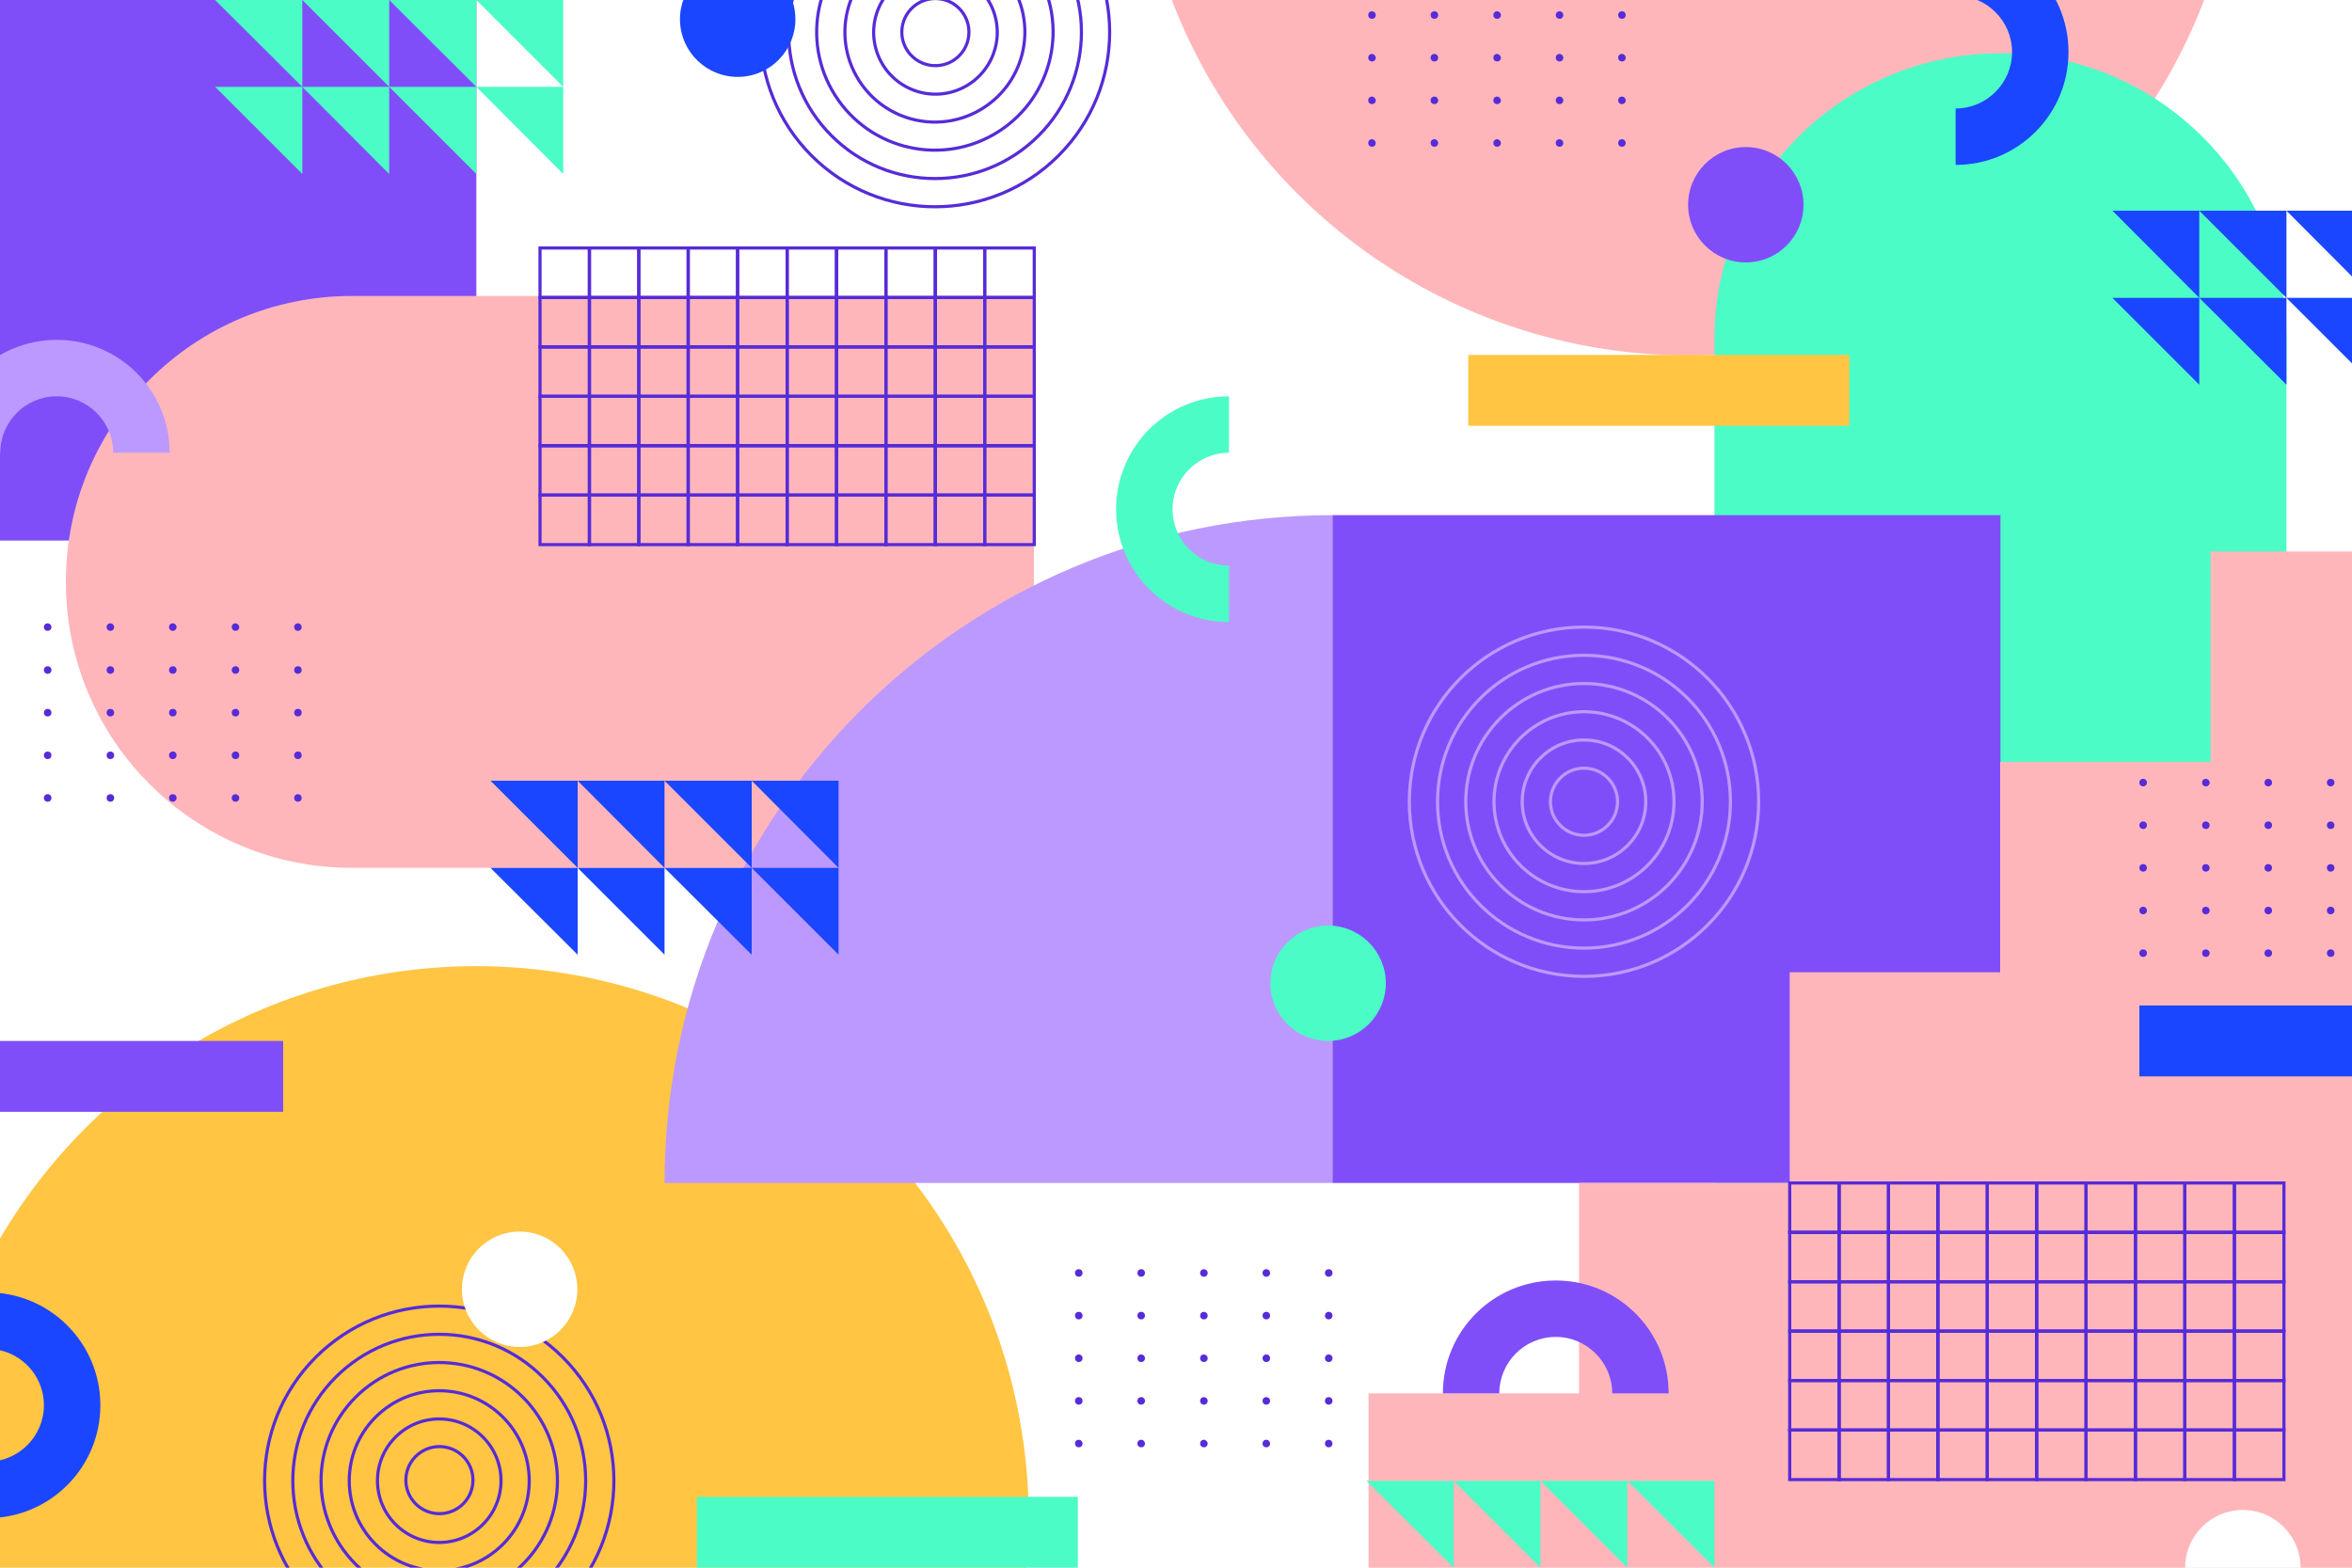 <?xml version="1.0" encoding="utf-8"?>
<!-- Generator: Adobe Illustrator 26.0.1, SVG Export Plug-In . SVG Version: 6.00 Build 0)  -->
<svg version="1.1" xmlns="http://www.w3.org/2000/svg" xmlns:xlink="http://www.w3.org/1999/xlink" x="0px" y="0px"
	 viewBox="0 0 750 500" style="enable-background:new 0 0 750 500;" xml:space="preserve">
<style type="text/css">
	.st0{fill:#FFFFFF;}
	.st1{clip-path:url(#SVGID_00000089556267857126763960000000646407498019787698_);}
	.st2{fill:#804EF9;}
	.st3{fill:#FFC543;}
	.st4{fill:#FFB6BB;}
	.st5{fill:#4CFCC6;}
	.st6{fill:#BC99FF;}
	.st7{fill:#1A46FF;}
	.st8{fill:none;stroke:#562BD8;stroke-miterlimit:10;}
	.st9{fill:#562BD8;}
	.st10{fill:none;stroke:#BC99FF;stroke-miterlimit:10;}
</style>
<g id="BACKGROUND">
	<rect class="st0" width="750" height="500"/>
</g>
<g id="OBJECTS">
	<g>
		<defs>
			<rect id="SVGID_1_" width="750" height="500"/>
		</defs>
		<clipPath id="SVGID_00000140001478272706246590000011953349175162411694_">
			<use xlink:href="#SVGID_1_"  style="overflow:visible;"/>
		</clipPath>
		<g style="clip-path:url(#SVGID_00000140001478272706246590000011953349175162411694_);">
			<rect x="-61.1" y="-40.6" class="st2" width="213" height="213"/>
			
				<ellipse transform="matrix(0.707 -0.707 0.707 0.707 -298.008 249.246)" class="st3" cx="151.9" cy="484.4" rx="176.2" ry="176.2"/>
			
				<ellipse transform="matrix(0.707 -0.707 0.707 0.707 202.154 362.215)" class="st4" cx="538.3" cy="-62.9" rx="176.2" ry="176.2"/>
			<path class="st4" d="M329.7,276.8H112.2C61.8,276.8,21,236,21,185.6v0c0-50.4,40.8-91.2,91.2-91.2h217.5V276.8z"/>
			<path class="st5" d="M546.7,377.3V108.2c0-50.4,40.8-91.2,91.2-91.2h0c50.4,0,91.2,40.8,91.2,91.2v269.1H546.7z"/>
			<path class="st6" d="M424.9,377.3h-213v0c0-117.6,95.4-213,213-213h0V377.3z"/>
			<rect x="424.9" y="164.3" class="st2" width="213" height="213"/>
			<g>
				<g>
					<polygon class="st7" points="156.4,249 184.2,249 184.2,276.8 					"/>
					<polygon class="st7" points="184.2,249 211.9,249 211.9,276.8 					"/>
					<polygon class="st7" points="211.9,249 239.7,249 239.7,276.8 					"/>
					<polygon class="st7" points="239.7,249 267.4,249 267.4,276.8 					"/>
				</g>
				<g>
					<polygon class="st7" points="156.4,276.8 184.2,276.8 184.2,304.5 					"/>
					<polygon class="st7" points="184.2,276.8 211.9,276.8 211.9,304.5 					"/>
					<polygon class="st7" points="211.9,276.8 239.7,276.8 239.7,304.5 					"/>
					<polygon class="st7" points="239.7,276.8 267.4,276.8 267.4,304.5 					"/>
				</g>
			</g>
			<g>
				<g>
					<polygon class="st7" points="673.6,67.2 701.3,67.2 701.3,95 					"/>
					<polygon class="st7" points="701.3,67.2 729.1,67.2 729.1,95 					"/>
					<polygon class="st7" points="729.1,67.2 756.8,67.2 756.8,95 					"/>
					<polygon class="st7" points="756.8,67.2 784.6,67.2 784.6,95 					"/>
				</g>
				<g>
					<polygon class="st7" points="673.6,95 701.3,95 701.3,122.7 					"/>
					<polygon class="st7" points="701.3,95 729.1,95 729.1,122.7 					"/>
					<polygon class="st7" points="729.1,95 756.8,95 756.8,122.7 					"/>
					<polygon class="st7" points="756.8,95 784.6,95 784.6,122.7 					"/>
				</g>
			</g>
			<polygon class="st4" points="704.9,175.9 704.9,243 637.8,243 637.8,310.1 637.8,310.1 637.8,310.1 637.8,310.1 570.7,310.1 
				570.7,377.3 570.7,377.3 503.5,377.3 503.5,444.4 503.5,444.4 436.4,444.4 436.4,511.5 369.3,511.5 369.3,578.7 436.4,578.7 
				772,578.7 772,243 772,175.9 			"/>
			<g>
				<g>
					<rect x="172.2" y="79.1" class="st8" width="15.8" height="15.8"/>
					<rect x="187.9" y="79.1" class="st8" width="15.8" height="15.8"/>
					<rect x="203.7" y="79.1" class="st8" width="15.8" height="15.8"/>
					<rect x="219.4" y="79.1" class="st8" width="15.8" height="15.8"/>
					<rect x="235.2" y="79.1" class="st8" width="15.8" height="15.8"/>
					<rect x="251" y="79.1" class="st8" width="15.8" height="15.8"/>
					<rect x="266.7" y="79.1" class="st8" width="15.8" height="15.8"/>
					<rect x="282.5" y="79.1" class="st8" width="15.8" height="15.8"/>
					<rect x="298.2" y="79.1" class="st8" width="15.8" height="15.8"/>
					<rect x="314" y="79.1" class="st8" width="15.8" height="15.8"/>
				</g>
				<g>
					<rect x="172.2" y="94.9" class="st8" width="15.8" height="15.8"/>
					<rect x="187.9" y="94.9" class="st8" width="15.8" height="15.8"/>
					<rect x="203.7" y="94.9" class="st8" width="15.8" height="15.8"/>
					<rect x="219.4" y="94.9" class="st8" width="15.8" height="15.8"/>
					<rect x="235.2" y="94.9" class="st8" width="15.8" height="15.8"/>
					<rect x="251" y="94.9" class="st8" width="15.8" height="15.8"/>
					<rect x="266.7" y="94.9" class="st8" width="15.8" height="15.8"/>
					<rect x="282.5" y="94.9" class="st8" width="15.8" height="15.8"/>
					<rect x="298.2" y="94.9" class="st8" width="15.8" height="15.8"/>
					<rect x="314" y="94.9" class="st8" width="15.8" height="15.8"/>
				</g>
				<g>
					<rect x="172.2" y="110.6" class="st8" width="15.8" height="15.8"/>
					<rect x="187.9" y="110.6" class="st8" width="15.8" height="15.8"/>
					<rect x="203.7" y="110.6" class="st8" width="15.8" height="15.8"/>
					<rect x="219.4" y="110.6" class="st8" width="15.8" height="15.8"/>
					<rect x="235.2" y="110.6" class="st8" width="15.8" height="15.8"/>
					<rect x="251" y="110.6" class="st8" width="15.8" height="15.8"/>
					<rect x="266.7" y="110.6" class="st8" width="15.8" height="15.8"/>
					<rect x="282.5" y="110.6" class="st8" width="15.8" height="15.8"/>
					<rect x="298.2" y="110.6" class="st8" width="15.8" height="15.8"/>
					<rect x="314" y="110.6" class="st8" width="15.8" height="15.8"/>
				</g>
				<g>
					<rect x="172.2" y="126.4" class="st8" width="15.8" height="15.8"/>
					<rect x="187.9" y="126.4" class="st8" width="15.8" height="15.8"/>
					<rect x="203.7" y="126.4" class="st8" width="15.8" height="15.8"/>
					<rect x="219.4" y="126.4" class="st8" width="15.8" height="15.8"/>
					<rect x="235.2" y="126.4" class="st8" width="15.8" height="15.8"/>
					<rect x="251" y="126.4" class="st8" width="15.8" height="15.8"/>
					<rect x="266.7" y="126.4" class="st8" width="15.8" height="15.8"/>
					<rect x="282.5" y="126.4" class="st8" width="15.8" height="15.8"/>
					<rect x="298.2" y="126.4" class="st8" width="15.8" height="15.8"/>
					<rect x="314" y="126.4" class="st8" width="15.8" height="15.8"/>
				</g>
				<g>
					<rect x="172.2" y="142.1" class="st8" width="15.8" height="15.8"/>
					<rect x="187.9" y="142.1" class="st8" width="15.8" height="15.8"/>
					<rect x="203.7" y="142.1" class="st8" width="15.8" height="15.8"/>
					<rect x="219.4" y="142.1" class="st8" width="15.8" height="15.8"/>
					<rect x="235.2" y="142.1" class="st8" width="15.8" height="15.8"/>
					<rect x="251" y="142.1" class="st8" width="15.8" height="15.8"/>
					<rect x="266.7" y="142.1" class="st8" width="15.8" height="15.8"/>
					<rect x="282.5" y="142.1" class="st8" width="15.8" height="15.8"/>
					<rect x="298.2" y="142.1" class="st8" width="15.8" height="15.8"/>
					<rect x="314" y="142.1" class="st8" width="15.8" height="15.8"/>
				</g>
				<g>
					<rect x="172.2" y="157.9" class="st8" width="15.8" height="15.8"/>
					<rect x="187.9" y="157.9" class="st8" width="15.8" height="15.8"/>
					<rect x="203.7" y="157.9" class="st8" width="15.8" height="15.8"/>
					<rect x="219.4" y="157.9" class="st8" width="15.8" height="15.8"/>
					<rect x="235.2" y="157.9" class="st8" width="15.8" height="15.8"/>
					<rect x="251" y="157.9" class="st8" width="15.8" height="15.8"/>
					<rect x="266.7" y="157.9" class="st8" width="15.8" height="15.8"/>
					<rect x="282.5" y="157.9" class="st8" width="15.8" height="15.8"/>
					<rect x="298.2" y="157.9" class="st8" width="15.8" height="15.8"/>
					<rect x="314" y="157.9" class="st8" width="15.8" height="15.8"/>
				</g>
			</g>
			<g>
				<g>
					<rect x="570.7" y="377.3" class="st8" width="15.8" height="15.8"/>
					<rect x="586.4" y="377.3" class="st8" width="15.8" height="15.8"/>
					<rect x="602.2" y="377.3" class="st8" width="15.8" height="15.8"/>
					<rect x="617.9" y="377.3" class="st8" width="15.8" height="15.8"/>
					<rect x="633.7" y="377.3" class="st8" width="15.8" height="15.8"/>
					<rect x="649.4" y="377.3" class="st8" width="15.8" height="15.8"/>
					<rect x="665.2" y="377.3" class="st8" width="15.8" height="15.8"/>
					<rect x="680.9" y="377.3" class="st8" width="15.8" height="15.8"/>
					<rect x="696.7" y="377.3" class="st8" width="15.8" height="15.8"/>
					<rect x="712.5" y="377.3" class="st8" width="15.8" height="15.8"/>
				</g>
				<g>
					<rect x="570.7" y="393" class="st8" width="15.8" height="15.8"/>
					<rect x="586.4" y="393" class="st8" width="15.8" height="15.8"/>
					<rect x="602.2" y="393" class="st8" width="15.8" height="15.8"/>
					<rect x="617.9" y="393" class="st8" width="15.8" height="15.8"/>
					<rect x="633.7" y="393" class="st8" width="15.8" height="15.8"/>
					<rect x="649.4" y="393" class="st8" width="15.8" height="15.8"/>
					<rect x="665.2" y="393" class="st8" width="15.8" height="15.8"/>
					<rect x="680.9" y="393" class="st8" width="15.8" height="15.8"/>
					<rect x="696.7" y="393" class="st8" width="15.8" height="15.8"/>
					<rect x="712.5" y="393" class="st8" width="15.8" height="15.8"/>
				</g>
				<g>
					<rect x="570.7" y="408.8" class="st8" width="15.8" height="15.8"/>
					<rect x="586.4" y="408.8" class="st8" width="15.8" height="15.8"/>
					<rect x="602.2" y="408.8" class="st8" width="15.8" height="15.8"/>
					<rect x="617.9" y="408.8" class="st8" width="15.8" height="15.8"/>
					<rect x="633.7" y="408.8" class="st8" width="15.8" height="15.8"/>
					<rect x="649.4" y="408.8" class="st8" width="15.8" height="15.8"/>
					<rect x="665.2" y="408.8" class="st8" width="15.8" height="15.8"/>
					<rect x="680.9" y="408.8" class="st8" width="15.8" height="15.8"/>
					<rect x="696.7" y="408.8" class="st8" width="15.8" height="15.8"/>
					<rect x="712.5" y="408.8" class="st8" width="15.8" height="15.8"/>
				</g>
				<g>
					<rect x="570.7" y="424.5" class="st8" width="15.8" height="15.8"/>
					<rect x="586.4" y="424.5" class="st8" width="15.8" height="15.8"/>
					<rect x="602.2" y="424.5" class="st8" width="15.8" height="15.8"/>
					<rect x="617.9" y="424.5" class="st8" width="15.8" height="15.8"/>
					<rect x="633.7" y="424.5" class="st8" width="15.8" height="15.8"/>
					<rect x="649.4" y="424.5" class="st8" width="15.8" height="15.8"/>
					<rect x="665.2" y="424.5" class="st8" width="15.8" height="15.8"/>
					<rect x="680.9" y="424.5" class="st8" width="15.8" height="15.8"/>
					<rect x="696.7" y="424.5" class="st8" width="15.8" height="15.8"/>
					<rect x="712.5" y="424.5" class="st8" width="15.8" height="15.8"/>
				</g>
				<g>
					<rect x="570.7" y="440.3" class="st8" width="15.8" height="15.8"/>
					<rect x="586.4" y="440.3" class="st8" width="15.8" height="15.8"/>
					<rect x="602.2" y="440.3" class="st8" width="15.8" height="15.8"/>
					<rect x="617.9" y="440.3" class="st8" width="15.8" height="15.8"/>
					<rect x="633.7" y="440.3" class="st8" width="15.8" height="15.8"/>
					<rect x="649.4" y="440.3" class="st8" width="15.8" height="15.8"/>
					<rect x="665.2" y="440.3" class="st8" width="15.8" height="15.8"/>
					<rect x="680.9" y="440.3" class="st8" width="15.8" height="15.8"/>
					<rect x="696.7" y="440.3" class="st8" width="15.8" height="15.8"/>
					<rect x="712.5" y="440.3" class="st8" width="15.8" height="15.8"/>
				</g>
				<g>
					<rect x="570.7" y="456.1" class="st8" width="15.8" height="15.8"/>
					<rect x="586.4" y="456.1" class="st8" width="15.8" height="15.8"/>
					<rect x="602.2" y="456.1" class="st8" width="15.8" height="15.8"/>
					<rect x="617.9" y="456.1" class="st8" width="15.8" height="15.8"/>
					<rect x="633.7" y="456.1" class="st8" width="15.8" height="15.8"/>
					<rect x="649.4" y="456.1" class="st8" width="15.8" height="15.8"/>
					<rect x="665.2" y="456.1" class="st8" width="15.8" height="15.8"/>
					<rect x="680.9" y="456.1" class="st8" width="15.8" height="15.8"/>
					<rect x="696.7" y="456.1" class="st8" width="15.8" height="15.8"/>
					<rect x="712.5" y="456.1" class="st8" width="15.8" height="15.8"/>
				</g>
			</g>
			<rect x="468.2" y="113.2" class="st3" width="121.5" height="22.6"/>
			<rect x="682.2" y="320.7" class="st7" width="121.5" height="22.6"/>
			<rect x="222.2" y="477.4" class="st5" width="121.5" height="22.6"/>
			<rect x="-31.2" y="332" class="st2" width="121.5" height="22.6"/>
			<circle class="st2" cx="556.7" cy="65.3" r="18.4"/>
			<circle class="st5" cx="423.5" cy="313.6" r="18.4"/>
			<circle class="st0" cx="715.2" cy="500" r="18.4"/>
			<g>
				<g>
					<polygon class="st5" points="435.7,472.3 463.5,472.3 463.5,500 					"/>
					<polygon class="st5" points="463.5,472.3 491.2,472.3 491.2,500 					"/>
					<polygon class="st5" points="491.2,472.3 518.9,472.3 518.9,500 					"/>
					<polygon class="st5" points="518.9,472.3 546.7,472.3 546.7,500 					"/>
				</g>
				<g>
					<polygon class="st5" points="435.7,500 463.5,500 463.5,527.7 					"/>
					<polygon class="st5" points="463.5,500 491.2,500 491.2,527.7 					"/>
					<polygon class="st5" points="491.2,500 518.9,500 518.9,527.7 					"/>
					<polygon class="st5" points="518.9,500 546.7,500 546.7,527.7 					"/>
				</g>
			</g>
			<g>
				<g>
					<polygon class="st5" points="68.6,0 96.4,0 96.4,27.7 					"/>
					<polygon class="st5" points="96.4,0 124.1,0 124.1,27.7 					"/>
					<polygon class="st5" points="124.1,0 151.9,0 151.9,27.7 					"/>
					<polygon class="st5" points="151.9,0 179.6,0 179.6,27.7 					"/>
				</g>
				<g>
					<polygon class="st5" points="68.6,27.7 96.4,27.7 96.4,55.5 					"/>
					<polygon class="st5" points="96.4,27.7 124.1,27.7 124.1,55.5 					"/>
					<polygon class="st5" points="124.1,27.7 151.9,27.7 151.9,55.5 					"/>
					<polygon class="st5" points="151.9,27.7 179.6,27.7 179.6,55.5 					"/>
				</g>
			</g>
			<g>
				<g>
					<path class="st9" d="M16.4,200c0,0.7-0.5,1.2-1.2,1.2S14,200.7,14,200c0-0.7,0.5-1.2,1.2-1.2S16.4,199.4,16.4,200z"/>
					<path class="st9" d="M36.4,200c0,0.7-0.5,1.2-1.2,1.2S34,200.7,34,200c0-0.7,0.5-1.2,1.2-1.2S36.4,199.4,36.4,200z"/>
					<path class="st9" d="M56.3,200c0,0.7-0.5,1.2-1.2,1.2c-0.7,0-1.2-0.5-1.2-1.2c0-0.7,0.5-1.2,1.2-1.2
						C55.8,198.8,56.3,199.4,56.3,200z"/>
					<path class="st9" d="M76.3,200c0,0.7-0.5,1.2-1.2,1.2c-0.7,0-1.2-0.5-1.2-1.2c0-0.7,0.5-1.2,1.2-1.2
						C75.7,198.8,76.3,199.4,76.3,200z"/>
					<path class="st9" d="M96.2,200c0,0.7-0.5,1.2-1.2,1.2c-0.7,0-1.2-0.5-1.2-1.2c0-0.7,0.5-1.2,1.2-1.2
						C95.7,198.8,96.2,199.4,96.2,200z"/>
				</g>
				<g>
					<path class="st9" d="M16.4,213.7c0,0.7-0.5,1.2-1.2,1.2s-1.2-0.5-1.2-1.2c0-0.7,0.5-1.2,1.2-1.2S16.4,213,16.4,213.7z"/>
					<path class="st9" d="M36.4,213.7c0,0.7-0.5,1.2-1.2,1.2s-1.2-0.5-1.2-1.2c0-0.7,0.5-1.2,1.2-1.2S36.4,213,36.4,213.7z"/>
					<path class="st9" d="M56.3,213.7c0,0.7-0.5,1.2-1.2,1.2c-0.7,0-1.2-0.5-1.2-1.2c0-0.7,0.5-1.2,1.2-1.2
						C55.8,212.4,56.3,213,56.3,213.7z"/>
					<path class="st9" d="M76.3,213.7c0,0.7-0.5,1.2-1.2,1.2c-0.7,0-1.2-0.5-1.2-1.2c0-0.7,0.5-1.2,1.2-1.2
						C75.7,212.4,76.3,213,76.3,213.7z"/>
					<path class="st9" d="M96.2,213.7c0,0.7-0.5,1.2-1.2,1.2c-0.7,0-1.2-0.5-1.2-1.2c0-0.7,0.5-1.2,1.2-1.2
						C95.7,212.4,96.2,213,96.2,213.7z"/>
				</g>
				<g>
					<path class="st9" d="M16.4,227.3c0,0.7-0.5,1.2-1.2,1.2s-1.2-0.5-1.2-1.2c0-0.7,0.5-1.2,1.2-1.2S16.4,226.6,16.4,227.3z"/>
					<path class="st9" d="M36.4,227.3c0,0.7-0.5,1.2-1.2,1.2s-1.2-0.5-1.2-1.2c0-0.7,0.5-1.2,1.2-1.2S36.4,226.6,36.4,227.3z"/>
					<path class="st9" d="M56.3,227.3c0,0.7-0.5,1.2-1.2,1.2c-0.7,0-1.2-0.5-1.2-1.2c0-0.7,0.5-1.2,1.2-1.2
						C55.8,226,56.3,226.6,56.3,227.3z"/>
					<path class="st9" d="M76.3,227.3c0,0.7-0.5,1.2-1.2,1.2c-0.7,0-1.2-0.5-1.2-1.2c0-0.7,0.5-1.2,1.2-1.2
						C75.7,226,76.3,226.6,76.3,227.3z"/>
					<path class="st9" d="M96.2,227.3c0,0.7-0.5,1.2-1.2,1.2c-0.7,0-1.2-0.5-1.2-1.2c0-0.7,0.5-1.2,1.2-1.2
						C95.7,226,96.2,226.6,96.2,227.3z"/>
				</g>
				<g>
					<path class="st9" d="M16.4,240.9c0,0.7-0.5,1.2-1.2,1.2s-1.2-0.5-1.2-1.2c0-0.7,0.5-1.2,1.2-1.2S16.4,240.2,16.4,240.9z"/>
					<path class="st9" d="M36.4,240.9c0,0.7-0.5,1.2-1.2,1.2s-1.2-0.5-1.2-1.2c0-0.7,0.5-1.2,1.2-1.2S36.4,240.2,36.4,240.9z"/>
					<path class="st9" d="M56.3,240.9c0,0.7-0.5,1.2-1.2,1.2c-0.7,0-1.2-0.5-1.2-1.2c0-0.7,0.5-1.2,1.2-1.2
						C55.8,239.6,56.3,240.2,56.3,240.9z"/>
					<path class="st9" d="M76.3,240.9c0,0.7-0.5,1.2-1.2,1.2c-0.7,0-1.2-0.5-1.2-1.2c0-0.7,0.5-1.2,1.2-1.2
						C75.7,239.6,76.3,240.2,76.3,240.9z"/>
					<path class="st9" d="M96.2,240.9c0,0.7-0.5,1.2-1.2,1.2c-0.7,0-1.2-0.5-1.2-1.2c0-0.7,0.5-1.2,1.2-1.2
						C95.7,239.6,96.2,240.2,96.2,240.9z"/>
				</g>
				<g>
					<path class="st9" d="M16.4,254.5c0,0.7-0.5,1.2-1.2,1.2s-1.2-0.5-1.2-1.2c0-0.7,0.5-1.2,1.2-1.2S16.4,253.8,16.4,254.5z"/>
					<path class="st9" d="M36.4,254.5c0,0.7-0.5,1.2-1.2,1.2s-1.2-0.5-1.2-1.2c0-0.7,0.5-1.2,1.2-1.2S36.4,253.8,36.4,254.5z"/>
					<path class="st9" d="M56.3,254.5c0,0.7-0.5,1.2-1.2,1.2c-0.7,0-1.2-0.5-1.2-1.2c0-0.7,0.5-1.2,1.2-1.2
						C55.8,253.3,56.3,253.8,56.3,254.5z"/>
					<path class="st9" d="M76.3,254.5c0,0.7-0.5,1.2-1.2,1.2c-0.7,0-1.2-0.5-1.2-1.2c0-0.7,0.5-1.2,1.2-1.2
						C75.7,253.3,76.3,253.8,76.3,254.5z"/>
					<path class="st9" d="M96.2,254.5c0,0.7-0.5,1.2-1.2,1.2c-0.7,0-1.2-0.5-1.2-1.2c0-0.7,0.5-1.2,1.2-1.2
						C95.7,253.3,96.2,253.8,96.2,254.5z"/>
				</g>
			</g>
			<g>
				<g>
					<path class="st9" d="M345.2,406c0,0.7-0.5,1.2-1.2,1.2s-1.2-0.5-1.2-1.2c0-0.7,0.5-1.2,1.2-1.2S345.2,405.3,345.2,406z"/>
					<path class="st9" d="M365.1,406c0,0.7-0.5,1.2-1.2,1.2c-0.7,0-1.2-0.5-1.2-1.2c0-0.7,0.5-1.2,1.2-1.2
						C364.6,404.8,365.1,405.3,365.1,406z"/>
					<path class="st9" d="M385.1,406c0,0.7-0.5,1.2-1.2,1.2c-0.7,0-1.2-0.5-1.2-1.2c0-0.7,0.5-1.2,1.2-1.2
						C384.5,404.8,385.1,405.3,385.1,406z"/>
					<path class="st9" d="M405,406c0,0.7-0.5,1.2-1.2,1.2c-0.7,0-1.2-0.5-1.2-1.2c0-0.7,0.5-1.2,1.2-1.2
						C404.5,404.8,405,405.3,405,406z"/>
					<path class="st9" d="M424.9,406c0,0.7-0.5,1.2-1.2,1.2c-0.7,0-1.2-0.5-1.2-1.2c0-0.7,0.5-1.2,1.2-1.2
						C424.4,404.8,424.9,405.3,424.9,406z"/>
				</g>
				<g>
					<path class="st9" d="M345.2,419.6c0,0.7-0.5,1.2-1.2,1.2s-1.2-0.5-1.2-1.2c0-0.7,0.5-1.2,1.2-1.2S345.2,418.9,345.2,419.6z"/>
					<path class="st9" d="M365.1,419.6c0,0.7-0.5,1.2-1.2,1.2c-0.7,0-1.2-0.5-1.2-1.2c0-0.7,0.5-1.2,1.2-1.2
						C364.6,418.4,365.1,418.9,365.1,419.6z"/>
					<path class="st9" d="M385.1,419.6c0,0.7-0.5,1.2-1.2,1.2c-0.7,0-1.2-0.5-1.2-1.2c0-0.7,0.5-1.2,1.2-1.2
						C384.5,418.4,385.1,418.9,385.1,419.6z"/>
					<path class="st9" d="M405,419.6c0,0.7-0.5,1.2-1.2,1.2c-0.7,0-1.2-0.5-1.2-1.2c0-0.7,0.5-1.2,1.2-1.2
						C404.5,418.4,405,418.9,405,419.6z"/>
					<path class="st9" d="M424.9,419.6c0,0.7-0.5,1.2-1.2,1.2c-0.7,0-1.2-0.5-1.2-1.2c0-0.7,0.5-1.2,1.2-1.2
						C424.4,418.4,424.9,418.9,424.9,419.6z"/>
				</g>
				<g>
					<path class="st9" d="M345.2,433.2c0,0.7-0.5,1.2-1.2,1.2s-1.2-0.5-1.2-1.2c0-0.7,0.5-1.2,1.2-1.2S345.2,432.5,345.2,433.2z"/>
					<path class="st9" d="M365.1,433.2c0,0.7-0.5,1.2-1.2,1.2c-0.7,0-1.2-0.5-1.2-1.2c0-0.7,0.5-1.2,1.2-1.2
						C364.6,432,365.1,432.5,365.1,433.2z"/>
					<path class="st9" d="M385.1,433.2c0,0.7-0.5,1.2-1.2,1.2c-0.7,0-1.2-0.5-1.2-1.2c0-0.7,0.5-1.2,1.2-1.2
						C384.5,432,385.1,432.5,385.1,433.2z"/>
					<path class="st9" d="M405,433.2c0,0.7-0.5,1.2-1.2,1.2c-0.7,0-1.2-0.5-1.2-1.2c0-0.7,0.5-1.2,1.2-1.2
						C404.5,432,405,432.5,405,433.2z"/>
					<path class="st9" d="M424.9,433.2c0,0.7-0.5,1.2-1.2,1.2c-0.7,0-1.2-0.5-1.2-1.2c0-0.7,0.5-1.2,1.2-1.2
						C424.4,432,424.9,432.5,424.9,433.2z"/>
				</g>
				<g>
					<path class="st9" d="M345.2,446.8c0,0.7-0.5,1.2-1.2,1.2s-1.2-0.5-1.2-1.2c0-0.7,0.5-1.2,1.2-1.2S345.2,446.1,345.2,446.8z"/>
					<path class="st9" d="M365.1,446.8c0,0.7-0.5,1.2-1.2,1.2c-0.7,0-1.2-0.5-1.2-1.2c0-0.7,0.5-1.2,1.2-1.2
						C364.6,445.6,365.1,446.1,365.1,446.8z"/>
					<path class="st9" d="M385.1,446.8c0,0.7-0.5,1.2-1.2,1.2c-0.7,0-1.2-0.5-1.2-1.2c0-0.7,0.5-1.2,1.2-1.2
						C384.5,445.6,385.1,446.1,385.1,446.8z"/>
					<path class="st9" d="M405,446.8c0,0.7-0.5,1.2-1.2,1.2c-0.7,0-1.2-0.5-1.2-1.2c0-0.7,0.5-1.2,1.2-1.2
						C404.5,445.6,405,446.1,405,446.8z"/>
					<path class="st9" d="M424.9,446.8c0,0.7-0.5,1.2-1.2,1.2c-0.7,0-1.2-0.5-1.2-1.2c0-0.7,0.5-1.2,1.2-1.2
						C424.4,445.6,424.9,446.1,424.9,446.8z"/>
				</g>
				<g>
					<path class="st9" d="M345.2,460.4c0,0.7-0.5,1.2-1.2,1.2s-1.2-0.5-1.2-1.2c0-0.7,0.5-1.2,1.2-1.2S345.2,459.8,345.2,460.4z"/>
					<path class="st9" d="M365.1,460.4c0,0.7-0.5,1.2-1.2,1.2c-0.7,0-1.2-0.5-1.2-1.2c0-0.7,0.5-1.2,1.2-1.2
						C364.6,459.2,365.1,459.8,365.1,460.4z"/>
					<path class="st9" d="M385.1,460.4c0,0.7-0.5,1.2-1.2,1.2c-0.7,0-1.2-0.5-1.2-1.2c0-0.7,0.5-1.2,1.2-1.2
						C384.5,459.2,385.1,459.8,385.1,460.4z"/>
					<path class="st9" d="M405,460.4c0,0.7-0.5,1.2-1.2,1.2c-0.7,0-1.2-0.5-1.2-1.2c0-0.7,0.5-1.2,1.2-1.2
						C404.5,459.2,405,459.8,405,460.4z"/>
					<path class="st9" d="M424.9,460.4c0,0.7-0.5,1.2-1.2,1.2c-0.7,0-1.2-0.5-1.2-1.2c0-0.7,0.5-1.2,1.2-1.2
						C424.4,459.2,424.9,459.8,424.9,460.4z"/>
				</g>
			</g>
			<g>
				<g>
					<path class="st9" d="M438.7-8.8c0,0.7-0.5,1.2-1.2,1.2c-0.7,0-1.2-0.5-1.2-1.2c0-0.7,0.5-1.2,1.2-1.2
						C438.1-10,438.7-9.5,438.7-8.8z"/>
					<path class="st9" d="M458.6-8.8c0,0.7-0.5,1.2-1.2,1.2c-0.7,0-1.2-0.5-1.2-1.2c0-0.7,0.5-1.2,1.2-1.2
						C458.1-10,458.6-9.5,458.6-8.8z"/>
					<path class="st9" d="M478.6-8.8c0,0.7-0.5,1.2-1.2,1.2c-0.7,0-1.2-0.5-1.2-1.2c0-0.7,0.5-1.2,1.2-1.2
						C478-10,478.6-9.5,478.6-8.8z"/>
					<path class="st9" d="M498.5-8.8c0,0.7-0.5,1.2-1.2,1.2s-1.2-0.5-1.2-1.2c0-0.7,0.5-1.2,1.2-1.2S498.5-9.5,498.5-8.8z"/>
					<path class="st9" d="M518.4-8.8c0,0.7-0.5,1.2-1.2,1.2c-0.7,0-1.2-0.5-1.2-1.2c0-0.7,0.5-1.2,1.2-1.2
						C517.9-10,518.4-9.5,518.4-8.8z"/>
				</g>
				<g>
					<path class="st9" d="M438.7,4.8c0,0.7-0.5,1.2-1.2,1.2c-0.7,0-1.2-0.5-1.2-1.2c0-0.7,0.5-1.2,1.2-1.2
						C438.1,3.6,438.7,4.1,438.7,4.8z"/>
					<path class="st9" d="M458.6,4.8c0,0.7-0.5,1.2-1.2,1.2c-0.7,0-1.2-0.5-1.2-1.2c0-0.7,0.5-1.2,1.2-1.2
						C458.1,3.6,458.6,4.1,458.6,4.8z"/>
					<path class="st9" d="M478.6,4.8c0,0.7-0.5,1.2-1.2,1.2c-0.7,0-1.2-0.5-1.2-1.2c0-0.7,0.5-1.2,1.2-1.2
						C478,3.6,478.6,4.1,478.6,4.8z"/>
					<path class="st9" d="M498.5,4.8c0,0.7-0.5,1.2-1.2,1.2s-1.2-0.5-1.2-1.2c0-0.7,0.5-1.2,1.2-1.2S498.5,4.1,498.5,4.8z"/>
					<path class="st9" d="M518.4,4.8c0,0.7-0.5,1.2-1.2,1.2c-0.7,0-1.2-0.5-1.2-1.2c0-0.7,0.5-1.2,1.2-1.2
						C517.9,3.6,518.4,4.1,518.4,4.8z"/>
				</g>
				<g>
					<path class="st9" d="M438.7,18.4c0,0.7-0.5,1.2-1.2,1.2c-0.7,0-1.2-0.5-1.2-1.2c0-0.7,0.5-1.2,1.2-1.2
						C438.1,17.2,438.7,17.8,438.7,18.4z"/>
					<path class="st9" d="M458.6,18.4c0,0.7-0.5,1.2-1.2,1.2c-0.7,0-1.2-0.5-1.2-1.2c0-0.7,0.5-1.2,1.2-1.2
						C458.1,17.2,458.6,17.8,458.6,18.4z"/>
					<path class="st9" d="M478.6,18.4c0,0.7-0.5,1.2-1.2,1.2c-0.7,0-1.2-0.5-1.2-1.2c0-0.7,0.5-1.2,1.2-1.2
						C478,17.2,478.6,17.8,478.6,18.4z"/>
					<path class="st9" d="M498.5,18.4c0,0.7-0.5,1.2-1.2,1.2s-1.2-0.5-1.2-1.2c0-0.7,0.5-1.2,1.2-1.2S498.5,17.8,498.5,18.4z"/>
					<path class="st9" d="M518.4,18.4c0,0.7-0.5,1.2-1.2,1.2c-0.7,0-1.2-0.5-1.2-1.2c0-0.7,0.5-1.2,1.2-1.2
						C517.9,17.2,518.4,17.8,518.4,18.4z"/>
				</g>
				<g>
					<path class="st9" d="M438.7,32c0,0.7-0.5,1.2-1.2,1.2c-0.7,0-1.2-0.5-1.2-1.2c0-0.7,0.5-1.2,1.2-1.2
						C438.1,30.8,438.7,31.4,438.7,32z"/>
					<path class="st9" d="M458.6,32c0,0.7-0.5,1.2-1.2,1.2c-0.7,0-1.2-0.5-1.2-1.2c0-0.7,0.5-1.2,1.2-1.2
						C458.1,30.8,458.6,31.4,458.6,32z"/>
					<path class="st9" d="M478.6,32c0,0.7-0.5,1.2-1.2,1.2c-0.7,0-1.2-0.5-1.2-1.2c0-0.7,0.5-1.2,1.2-1.2
						C478,30.8,478.6,31.4,478.6,32z"/>
					<path class="st9" d="M498.5,32c0,0.7-0.5,1.2-1.2,1.2s-1.2-0.5-1.2-1.2c0-0.7,0.5-1.2,1.2-1.2S498.5,31.4,498.5,32z"/>
					<path class="st9" d="M518.4,32c0,0.7-0.5,1.2-1.2,1.2c-0.7,0-1.2-0.5-1.2-1.2c0-0.7,0.5-1.2,1.2-1.2
						C517.9,30.8,518.4,31.4,518.4,32z"/>
				</g>
				<g>
					<path class="st9" d="M438.7,45.6c0,0.7-0.5,1.2-1.2,1.2c-0.7,0-1.2-0.5-1.2-1.2c0-0.7,0.5-1.2,1.2-1.2
						C438.1,44.4,438.7,45,438.7,45.6z"/>
					<path class="st9" d="M458.6,45.6c0,0.7-0.5,1.2-1.2,1.2c-0.7,0-1.2-0.5-1.2-1.2c0-0.7,0.5-1.2,1.2-1.2
						C458.1,44.4,458.6,45,458.6,45.6z"/>
					<path class="st9" d="M478.6,45.6c0,0.7-0.5,1.2-1.2,1.2c-0.7,0-1.2-0.5-1.2-1.2c0-0.7,0.5-1.2,1.2-1.2
						C478,44.4,478.6,45,478.6,45.6z"/>
					<path class="st9" d="M498.5,45.6c0,0.7-0.5,1.2-1.2,1.2s-1.2-0.5-1.2-1.2c0-0.7,0.5-1.2,1.2-1.2S498.5,45,498.5,45.6z"/>
					<path class="st9" d="M518.4,45.6c0,0.7-0.5,1.2-1.2,1.2c-0.7,0-1.2-0.5-1.2-1.2c0-0.7,0.5-1.2,1.2-1.2
						C517.9,44.4,518.4,45,518.4,45.6z"/>
				</g>
			</g>
			<g>
				<g>
					<path class="st9" d="M684.6,249.6c0,0.7-0.5,1.2-1.2,1.2s-1.2-0.5-1.2-1.2c0-0.7,0.5-1.2,1.2-1.2S684.6,248.9,684.6,249.6z"/>
					<path class="st9" d="M704.6,249.6c0,0.7-0.5,1.2-1.2,1.2c-0.7,0-1.2-0.5-1.2-1.2c0-0.7,0.5-1.2,1.2-1.2
						C704,248.4,704.6,248.9,704.6,249.6z"/>
					<path class="st9" d="M724.5,249.6c0,0.7-0.5,1.2-1.2,1.2s-1.2-0.5-1.2-1.2c0-0.7,0.5-1.2,1.2-1.2S724.5,248.9,724.5,249.6z"/>
					<path class="st9" d="M744.4,249.6c0,0.7-0.5,1.2-1.2,1.2s-1.2-0.5-1.2-1.2c0-0.7,0.5-1.2,1.2-1.2S744.4,248.9,744.4,249.6z"/>
					<path class="st9" d="M764.4,249.6c0,0.7-0.5,1.2-1.2,1.2c-0.7,0-1.2-0.5-1.2-1.2c0-0.7,0.5-1.2,1.2-1.2
						C763.8,248.4,764.4,248.9,764.4,249.6z"/>
				</g>
				<g>
					<path class="st9" d="M684.6,263.2c0,0.7-0.5,1.2-1.2,1.2s-1.2-0.5-1.2-1.2c0-0.7,0.5-1.2,1.2-1.2S684.6,262.5,684.6,263.2z"/>
					<path class="st9" d="M704.6,263.2c0,0.7-0.5,1.2-1.2,1.2c-0.7,0-1.2-0.5-1.2-1.2c0-0.7,0.5-1.2,1.2-1.2
						C704,262,704.6,262.5,704.6,263.2z"/>
					<path class="st9" d="M724.5,263.2c0,0.7-0.5,1.2-1.2,1.2s-1.2-0.5-1.2-1.2c0-0.7,0.5-1.2,1.2-1.2S724.5,262.5,724.5,263.2z"/>
					<path class="st9" d="M744.4,263.2c0,0.7-0.5,1.2-1.2,1.2s-1.2-0.5-1.2-1.2c0-0.7,0.5-1.2,1.2-1.2S744.4,262.5,744.4,263.2z"/>
					<path class="st9" d="M764.4,263.2c0,0.7-0.5,1.2-1.2,1.2c-0.7,0-1.2-0.5-1.2-1.2c0-0.7,0.5-1.2,1.2-1.2
						C763.8,262,764.4,262.5,764.4,263.2z"/>
				</g>
				<g>
					<path class="st9" d="M684.6,276.8c0,0.7-0.5,1.2-1.2,1.2s-1.2-0.5-1.2-1.2c0-0.7,0.5-1.2,1.2-1.2S684.6,276.1,684.6,276.8z"/>
					<path class="st9" d="M704.6,276.8c0,0.7-0.5,1.2-1.2,1.2c-0.7,0-1.2-0.5-1.2-1.2c0-0.7,0.5-1.2,1.2-1.2
						C704,275.6,704.6,276.1,704.6,276.8z"/>
					<path class="st9" d="M724.5,276.8c0,0.7-0.5,1.2-1.2,1.2s-1.2-0.5-1.2-1.2c0-0.7,0.5-1.2,1.2-1.2S724.5,276.1,724.5,276.8z"/>
					<path class="st9" d="M744.4,276.8c0,0.7-0.5,1.2-1.2,1.2s-1.2-0.5-1.2-1.2c0-0.7,0.5-1.2,1.2-1.2S744.4,276.1,744.4,276.8z"/>
					<path class="st9" d="M764.4,276.8c0,0.7-0.5,1.2-1.2,1.2c-0.7,0-1.2-0.5-1.2-1.2c0-0.7,0.5-1.2,1.2-1.2
						C763.8,275.6,764.4,276.1,764.4,276.8z"/>
				</g>
				<g>
					<path class="st9" d="M684.6,290.4c0,0.7-0.5,1.2-1.2,1.2s-1.2-0.5-1.2-1.2c0-0.7,0.5-1.2,1.2-1.2S684.6,289.7,684.6,290.4z"/>
					<path class="st9" d="M704.6,290.4c0,0.7-0.5,1.2-1.2,1.2c-0.7,0-1.2-0.5-1.2-1.2c0-0.7,0.5-1.2,1.2-1.2
						C704,289.2,704.6,289.7,704.6,290.4z"/>
					<path class="st9" d="M724.5,290.4c0,0.7-0.5,1.2-1.2,1.2s-1.2-0.5-1.2-1.2c0-0.7,0.5-1.2,1.2-1.2S724.5,289.7,724.5,290.4z"/>
					<path class="st9" d="M744.4,290.4c0,0.7-0.5,1.2-1.2,1.2s-1.2-0.5-1.2-1.2c0-0.7,0.5-1.2,1.2-1.2S744.4,289.7,744.4,290.4z"/>
					<path class="st9" d="M764.4,290.4c0,0.7-0.5,1.2-1.2,1.2c-0.7,0-1.2-0.5-1.2-1.2c0-0.7,0.5-1.2,1.2-1.2
						C763.8,289.2,764.4,289.7,764.4,290.4z"/>
				</g>
				<g>
					<path class="st9" d="M684.6,304c0,0.7-0.5,1.2-1.2,1.2s-1.2-0.5-1.2-1.2c0-0.7,0.5-1.2,1.2-1.2S684.6,303.3,684.6,304z"/>
					<path class="st9" d="M704.6,304c0,0.7-0.5,1.2-1.2,1.2c-0.7,0-1.2-0.5-1.2-1.2c0-0.7,0.5-1.2,1.2-1.2
						C704,302.8,704.6,303.3,704.6,304z"/>
					<path class="st9" d="M724.5,304c0,0.7-0.5,1.2-1.2,1.2s-1.2-0.5-1.2-1.2c0-0.7,0.5-1.2,1.2-1.2S724.5,303.3,724.5,304z"/>
					<path class="st9" d="M744.4,304c0,0.7-0.5,1.2-1.2,1.2s-1.2-0.5-1.2-1.2c0-0.7,0.5-1.2,1.2-1.2S744.4,303.3,744.4,304z"/>
					<path class="st9" d="M764.4,304c0,0.7-0.5,1.2-1.2,1.2c-0.7,0-1.2-0.5-1.2-1.2c0-0.7,0.5-1.2,1.2-1.2
						C763.8,302.8,764.4,303.3,764.4,304z"/>
				</g>
			</g>
			<g>
				<circle class="st10" cx="505.1" cy="255.7" r="55.7"/>
				<circle class="st10" cx="505.1" cy="255.7" r="46.7"/>
				<circle class="st10" cx="505.1" cy="255.7" r="37.7"/>
				<circle class="st10" cx="505.1" cy="255.7" r="28.7"/>
				<circle class="st10" cx="505.1" cy="255.7" r="19.7"/>
				<circle class="st10" cx="505.1" cy="255.7" r="10.7"/>
			</g>
			<g>
				
					<ellipse transform="matrix(0.707 -0.707 0.707 0.707 -292.903 237.392)" class="st8" cx="140.1" cy="472.3" rx="55.7" ry="55.7"/>
				
					<ellipse transform="matrix(0.707 -0.707 0.707 0.707 -292.903 237.392)" class="st8" cx="140.1" cy="472.3" rx="46.7" ry="46.7"/>
				
					<ellipse transform="matrix(0.707 -0.707 0.707 0.707 -292.903 237.392)" class="st8" cx="140.1" cy="472.3" rx="37.7" ry="37.7"/>
				
					<ellipse transform="matrix(0.707 -0.707 0.707 0.707 -292.903 237.392)" class="st8" cx="140.1" cy="472.3" rx="28.7" ry="28.7"/>
				
					<ellipse transform="matrix(0.707 -0.707 0.707 0.707 -292.903 237.392)" class="st8" cx="140.1" cy="472.3" rx="19.7" ry="19.7"/>
				
					<ellipse transform="matrix(0.763 -0.646 0.646 0.763 -271.882 202.213)" class="st8" cx="140.1" cy="472.3" rx="10.7" ry="10.7"/>
			</g>
			<g>
				
					<ellipse transform="matrix(0.707 -0.707 0.707 0.707 80.115 213.871)" class="st8" cx="298.2" cy="10.2" rx="55.7" ry="55.7"/>
				
					<ellipse transform="matrix(0.707 -0.707 0.707 0.707 80.115 213.871)" class="st8" cx="298.2" cy="10.2" rx="46.7" ry="46.7"/>
				
					<ellipse transform="matrix(0.844 -0.536 0.536 0.844 40.967 161.426)" class="st8" cx="298.2" cy="10.2" rx="37.7" ry="37.7"/>
				
					<ellipse transform="matrix(0.842 -0.539 0.539 0.842 41.534 162.387)" class="st8" cx="298.2" cy="10.2" rx="28.7" ry="28.7"/>
				
					<ellipse transform="matrix(0.948 -0.319 0.319 0.948 12.352 95.782)" class="st8" cx="298.2" cy="10.2" rx="19.7" ry="19.7"/>
				
					<ellipse transform="matrix(0.801 -0.599 0.599 0.801 53.306 180.69)" class="st8" cx="298.2" cy="10.2" rx="10.7" ry="10.7"/>
			</g>
			<ellipse transform="matrix(0.993 -0.119 0.119 0.993 0.965 28.155)" class="st7" cx="235.2" cy="6" rx="18.4" ry="18.4"/>
			<g>
				<path class="st5" d="M373.9,162.4c0-9.9,8.1-18,18-18v-18c-19.9,0-36,16.1-36,36s16.1,36,36,36v-18
					C382,180.4,373.9,172.4,373.9,162.4z"/>
			</g>
			<g>
				<path class="st7" d="M14,448.2c0,9.9-8.1,18-18,18v18c19.9,0,36-16.1,36-36s-16.1-36-36-36v18C5.9,430.2,14,438.2,14,448.2z"/>
			</g>
			<g>
				<path class="st7" d="M641.6,16.6c0,9.9-8.1,18-18,18v18c19.9,0,36-16.1,36-36s-16.1-36-36-36v18C633.5-1.4,641.6,6.7,641.6,16.6
					z"/>
			</g>
			<g>
				<path class="st2" d="M496.1,426.4c9.9,0,18,8.1,18,18h18c0-19.9-16.1-36-36-36c-19.9,0-36,16.1-36,36h18
					C478.1,434.5,486.1,426.4,496.1,426.4z"/>
			</g>
			<g>
				<path class="st6" d="M18.1,126.4c9.9,0,18,8.1,18,18h18c0-19.9-16.1-36-36-36s-36,16.1-36,36h18C0.1,134.5,8.1,126.4,18.1,126.4
					z"/>
			</g>
			<circle class="st0" cx="165.7" cy="411.2" r="18.4"/>
		</g>
	</g>
</g>
</svg>
